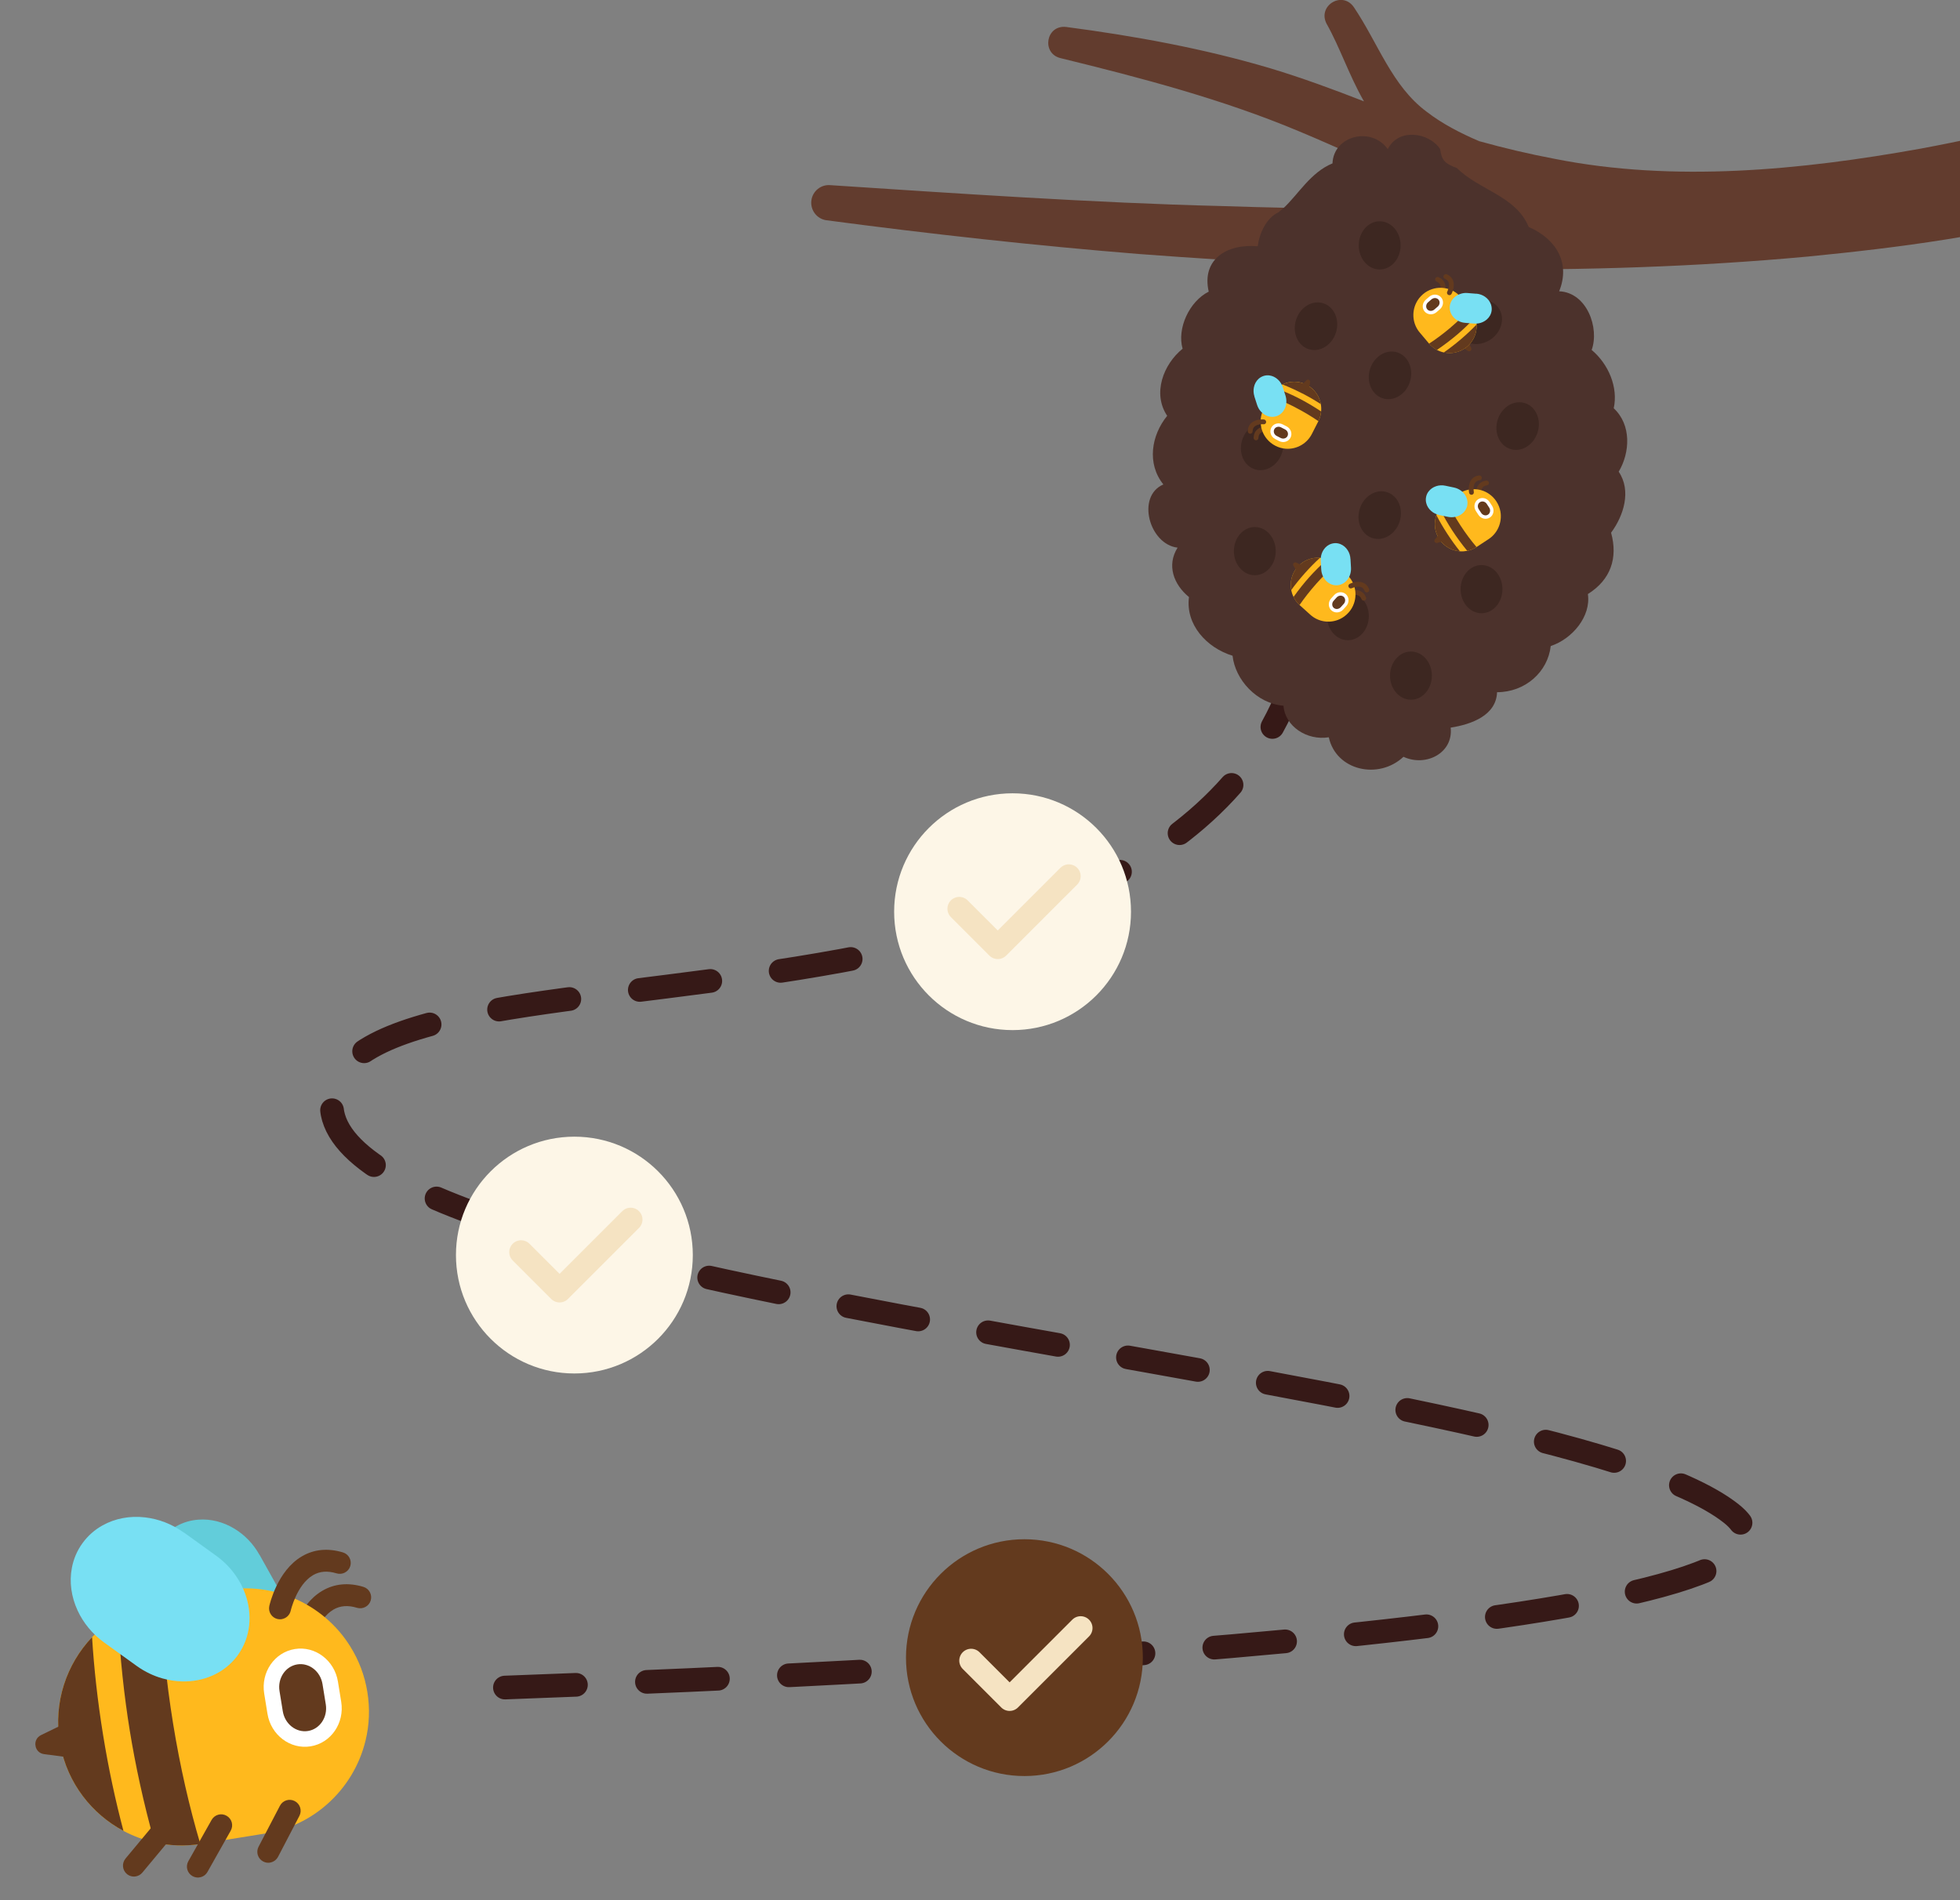 <svg width="331" height="321" viewBox="0 0 331 321" fill="none" xmlns="http://www.w3.org/2000/svg">
<rect x="0" y="0" width="331" height="321" fill="#808080" stroke="none"/>
<g clip-path="url(#clip0_573_1040)">
<path d="M43.819 262.608L46.687 267.741C47.377 268.989 47.814 270.296 48.026 271.603C48.184 272.58 48.219 273.55 48.139 274.5C47.857 277.687 46.194 280.572 43.389 282.142C43.304 282.193 43.217 282.236 43.122 282.288C40.376 283.699 37.172 283.562 34.388 282.185C33.54 281.759 32.72 281.217 31.977 280.569C30.982 279.699 30.097 278.642 29.39 277.406L26.523 272.273C25.467 270.391 24.969 268.362 24.983 266.419C24.992 264.215 25.635 262.104 26.861 260.405C27.611 259.355 28.593 258.465 29.772 257.805C30.951 257.146 32.215 256.781 33.514 256.693C35.6 256.533 37.744 257.086 39.63 258.243C41.296 259.257 42.767 260.744 43.813 262.628L43.819 262.608Z" fill="#62CDDA"/>
<path d="M51.029 279.31C51.761 279.192 52.376 278.642 52.544 277.884C52.544 277.884 53.551 273.501 56.31 271.882C57.451 271.219 58.757 271.111 60.297 271.583C61.274 271.875 62.31 271.323 62.603 270.347C62.895 269.372 62.343 268.336 61.366 268.044C58.811 267.277 56.474 267.506 54.426 268.709C50.262 271.156 48.98 276.858 48.926 277.101C48.712 278.101 49.341 279.087 50.342 279.3C50.575 279.346 50.811 279.355 51.031 279.32L51.029 279.31Z" fill="#633A1E"/>
<path d="M38.122 268.566L27.167 270.341C24.518 270.789 22.08 271.727 19.917 273.034C18.302 274.008 16.832 275.193 15.55 276.545C11.229 281.098 9.009 287.552 10.09 294.222C10.124 294.432 10.156 294.633 10.2 294.841C11.431 301.224 15.488 306.398 20.85 309.261C22.494 310.139 24.262 310.799 26.102 311.213C28.567 311.771 31.177 311.892 33.831 311.48L44.786 309.706C48.801 309.055 52.363 307.297 55.205 304.792C58.425 301.964 60.732 298.187 61.738 293.974C62.369 291.378 62.493 288.61 62.039 285.806C61.584 283.001 60.594 280.424 59.175 278.15C56.899 274.469 53.516 271.604 49.558 269.939C46.072 268.46 42.136 267.916 38.122 268.566Z" fill="#FFB91D"/>
<path d="M45.169 289.476C45.752 293.076 49.013 295.538 52.451 294.981C55.89 294.424 58.207 291.058 57.623 287.459L57.071 284.051C56.488 280.451 53.227 277.989 49.789 278.546C46.351 279.103 44.034 282.469 44.617 286.069L45.169 289.476Z" fill="white"/>
<path d="M29.229 291.121C30.411 298.421 31.996 305.308 33.831 311.48C31.176 311.892 28.567 311.771 26.102 311.213C24.227 304.56 22.829 297.961 21.913 292.306C20.997 286.651 20.238 279.939 19.917 273.034C22.08 271.727 24.518 270.789 27.166 270.341C27.375 276.786 28.044 283.812 29.229 291.121Z" fill="#633A1E"/>
<path d="M17.405 293.037C18.33 298.747 19.505 304.2 20.85 309.261C15.488 306.398 11.43 301.224 10.199 294.841C10.156 294.633 10.124 294.432 10.09 294.222C9.009 287.552 11.229 281.098 15.55 276.545C15.871 281.772 16.479 287.317 17.405 293.037Z" fill="#633A1E"/>
<path d="M10.766 291.215L6.93 293.083C5.409 293.827 5.774 296.083 7.451 296.299L11.681 296.861" fill="#633A1E"/>
<path d="M45.601 314.618C46.158 314.527 46.666 314.183 46.954 313.648L50.563 306.726C51.036 305.824 50.685 304.7 49.773 304.228C48.862 303.757 47.745 304.107 47.274 305.018L43.665 311.94C43.192 312.842 43.543 313.967 44.455 314.438C44.824 314.631 45.227 314.688 45.602 314.627L45.601 314.618Z" fill="#633A1E"/>
<path d="M33.721 317.114C34.261 317.027 34.752 316.703 35.036 316.198L38.965 309.223C39.468 308.336 39.154 307.205 38.256 306.704C37.368 306.201 36.236 306.515 35.734 307.412L31.806 314.387C31.302 315.275 31.617 316.405 32.514 316.906C32.895 317.117 33.32 317.188 33.722 317.123L33.721 317.114Z" fill="#633A1E"/>
<path d="M22.912 316.953C23.342 316.883 23.739 316.669 24.038 316.311L29.317 309.971C29.968 309.181 29.863 308.016 29.082 307.365C28.292 306.715 27.126 306.819 26.474 307.6L21.195 313.94C20.544 314.73 20.648 315.894 21.429 316.546C21.863 316.907 22.4 317.036 22.912 316.953Z" fill="#633A1E"/>
<path d="M31.038 258.847L36.574 262.835C37.905 263.81 39.011 264.962 39.873 266.229C40.523 267.174 41.033 268.179 41.408 269.215C42.668 272.705 42.342 276.546 40.167 279.57C40.098 279.666 40.029 279.761 39.958 279.848C37.77 282.677 34.333 284.106 30.733 284.014C29.631 283.987 28.514 283.811 27.412 283.502C25.937 283.085 24.494 282.4 23.147 281.446L17.612 277.458C15.583 275.996 14.067 274.113 13.116 272.064C12.036 269.745 11.681 267.205 12.14 264.824C12.418 263.354 13.005 261.937 13.926 260.672C14.838 259.409 15.997 258.396 17.306 257.668C19.422 256.482 21.945 256.007 24.489 256.308C26.736 256.563 29.012 257.403 31.032 258.867L31.038 258.847Z" fill="#78E0F3"/>
<path d="M47.581 273.494C48.313 273.375 48.928 272.825 49.096 272.067C49.096 272.067 50.103 267.685 52.863 266.066C54.003 265.403 55.309 265.294 56.849 265.767C57.826 266.058 58.862 265.506 59.155 264.531C59.447 263.555 58.895 262.519 57.918 262.227C55.364 261.46 53.026 261.689 50.978 262.892C46.814 265.339 45.532 271.041 45.478 271.284C45.265 272.284 45.894 273.27 46.895 273.483C47.127 273.53 47.364 273.538 47.583 273.503L47.581 273.494Z" fill="#633A1E"/>
<path d="M52.022 292.388C54.024 292.064 55.368 290.046 55.017 287.881L54.465 284.473C54.114 282.308 52.202 280.817 50.2 281.142C48.197 281.466 46.854 283.484 47.204 285.649L47.757 289.057C48.107 291.222 50.019 292.713 52.022 292.388Z" fill="#633A1E"/>
</g>
<path d="M85.27 285.052C159.415 282.344 316.339 274.519 292.318 255.618C261.2 231.131 56 219.5 56 186.5C56 153.5 210.5 186.5 221.5 102" stroke="#361917" stroke-width="4" stroke-linecap="round" stroke-dasharray="12 12"/>
<g clip-path="url(#clip1_573_1040)">
<path d="M354.877 29.912C354.384 27.815 352.529 26.415 350.489 26.361C351.366 23.304 348.91 19.521 344.853 20.511C338.14 22.322 331.211 23.831 324.351 25.107C304.073 28.751 282.654 30.833 262.522 26.825C258.187 26.005 253.969 25.007 249.803 23.846C246.624 22.492 243.537 20.89 240.934 18.879C235.037 14.492 232.781 7.358 228.616 1.184C226.645 -1.617 222.442 0.99 224.035 4.016C226.245 7.938 227.854 12.751 230.248 16.952C230.279 17.014 230.318 17.068 230.349 17.122C225.229 15.118 219.878 13.153 214.628 11.567C203.349 8.209 191.631 6.074 180.021 4.55C176.626 4.201 175.856 8.998 179.067 9.811C192.886 13.192 206.544 16.79 219.385 22.183C225.806 24.844 232.312 28.009 239.256 30.601C244.122 32.411 249.08 33.935 254.069 35.212C237.993 35.483 221.895 35.32 205.966 34.794C185.634 34.314 160.397 32.605 140.203 31.274C138.64 31.142 137.224 32.28 137.023 33.866C136.815 35.498 137.963 36.999 139.587 37.208C157.11 39.529 174.686 41.479 192.309 42.903C229.771 45.734 267.749 46.794 305.235 43.344C320.794 41.819 336.646 39.769 351.736 35.429C354.046 34.717 355.454 32.303 354.877 29.904V29.912Z" fill="#623C2E"/>
<path d="M216.775 35.135C219.293 32.782 221.333 29.115 225.028 27.599C225.213 22.887 231.596 21.316 234.367 25.192C236.153 21.556 241.365 22.368 243.213 25.192C243.452 27.057 243.983 27.629 246.039 28.388C249.788 32.125 256.032 33.1 258.164 38.338C262.814 40.357 265.247 44.427 263.307 49.201C268.026 49.41 270.128 55.437 268.796 59.112C271.653 61.503 273.3 65.449 272.522 68.961C275.548 71.77 275.279 76.466 273.362 79.677C275.548 82.904 274.193 87.121 272.076 89.983C273.254 94.239 272.022 97.929 268.157 100.343C268.719 104.104 265.532 107.918 261.883 109.125C261.398 113.489 257.594 116.916 252.821 116.924C252.683 120.831 248.525 122.356 244.984 122.905C245.469 127.168 240.826 129.598 237.015 127.834C232.82 131.772 225.629 130.178 224.405 124.538C220.686 125.133 217.006 122.665 216.752 119.207C212.21 118.835 208.591 114.796 208.153 110.765C203.733 109.404 200.184 105.473 200.793 100.854C198.221 98.749 196.982 95.5 198.868 92.506C194.102 91.956 191.839 83.84 196.466 81.828C193.64 78.316 194.433 73.519 197.112 70.238C194.587 66.47 196.45 61.557 199.715 58.903C198.737 55.483 200.846 50.903 204.126 49.263C202.91 43.947 206.998 41.139 212.402 41.595C212.672 39.475 213.796 36.86 215.905 35.854L216.768 35.127L216.775 35.135Z" fill="#4C322C"/>
<path d="M232.997 45.518C234.948 45.518 236.53 43.696 236.53 41.448C236.53 39.2 234.948 37.378 232.997 37.378C231.045 37.378 229.463 39.2 229.463 41.448C229.463 43.696 231.045 45.518 232.997 45.518Z" fill="#3D2721"/>
<path d="M211.91 97.163C213.861 97.163 215.444 95.341 215.444 93.094C215.444 90.846 213.861 89.024 211.91 89.024C209.958 89.024 208.376 90.846 208.376 93.094C208.376 95.341 209.958 97.163 211.91 97.163Z" fill="#3D2721"/>
<path d="M227.63 108.143C229.582 108.143 231.164 106.32 231.164 104.073C231.164 101.825 229.582 100.003 227.63 100.003C225.679 100.003 224.097 101.825 224.097 104.073C224.097 106.32 225.679 108.143 227.63 108.143Z" fill="#3D2721"/>
<path d="M250.196 103.585C252.148 103.585 253.73 101.763 253.73 99.516C253.73 97.268 252.148 95.446 250.196 95.446C248.244 95.446 246.662 97.268 246.662 99.516C246.662 101.763 248.244 103.585 250.196 103.585Z" fill="#3D2721"/>
<path d="M238.278 118.193C240.23 118.193 241.812 116.371 241.812 114.123C241.812 111.876 240.23 110.054 238.278 110.054C236.326 110.054 234.744 111.876 234.744 114.123C234.744 116.371 236.326 118.193 238.278 118.193Z" fill="#3D2721"/>
<path d="M225.607 56.19C226.291 54.05 225.339 51.829 223.481 51.229C221.623 50.629 219.562 51.878 218.878 54.018C218.194 56.158 219.146 58.379 221.004 58.979C222.862 59.578 224.923 58.33 225.607 56.19Z" fill="#3D2721"/>
<path d="M238.105 64.49C238.789 62.35 237.837 60.129 235.979 59.529C234.121 58.929 232.06 60.177 231.376 62.317C230.692 64.457 231.644 66.678 233.502 67.278C235.36 67.878 237.421 66.63 238.105 64.49Z" fill="#3D2721"/>
<path d="M216.506 76.482C217.19 74.342 216.238 72.121 214.38 71.521C212.522 70.921 210.461 72.169 209.777 74.309C209.093 76.449 210.044 78.67 211.902 79.27C213.761 79.87 215.821 78.622 216.506 76.482Z" fill="#3D2721"/>
<path d="M236.368 88.098C237.052 85.958 236.1 83.737 234.242 83.137C232.384 82.537 230.323 83.786 229.639 85.926C228.955 88.066 229.907 90.287 231.765 90.887C233.623 91.487 235.684 90.238 236.368 88.098Z" fill="#3D2721"/>
<path d="M259.662 73.055C260.346 70.915 259.394 68.694 257.536 68.094C255.678 67.494 253.617 68.743 252.933 70.883C252.249 73.023 253.201 75.244 255.059 75.844C256.917 76.444 258.978 75.195 259.662 73.055Z" fill="#3D2721"/>
<path d="M251.848 57.262C253.661 55.946 254.205 53.59 253.062 52C251.92 50.41 249.524 50.188 247.71 51.503C245.897 52.819 245.353 55.175 246.496 56.765C247.638 58.355 250.034 58.578 251.848 57.262Z" fill="#3D2721"/>
<path d="M214.766 72.559C214.689 72.706 214.535 72.799 214.366 72.776C214.366 72.776 213.38 72.691 212.857 73.163C212.641 73.356 212.533 73.619 212.526 73.975C212.526 74.2 212.333 74.377 212.11 74.377C211.887 74.377 211.709 74.184 211.709 73.96C211.725 73.372 211.925 72.9 212.318 72.552C213.111 71.847 214.389 71.963 214.443 71.971C214.666 71.994 214.827 72.195 214.804 72.42C214.804 72.474 214.781 72.52 214.758 72.567L214.766 72.559Z" fill="#633A1E"/>
<path d="M213.388 69.124L214.496 66.95C214.766 66.424 215.128 65.975 215.551 65.611C215.867 65.34 216.213 65.108 216.583 64.93C217.822 64.335 219.323 64.304 220.64 64.984C220.678 65.008 220.725 65.023 220.763 65.046C222.01 65.735 222.819 66.942 223.057 68.257C223.127 68.66 223.15 69.078 223.111 69.495C223.065 70.052 222.911 70.602 222.649 71.136L221.541 73.31C221.133 74.107 220.524 74.733 219.808 75.159C219 75.639 218.053 75.871 217.106 75.793C216.521 75.747 215.936 75.584 215.382 75.298C214.827 75.012 214.358 74.633 213.973 74.176C213.357 73.449 212.987 72.544 212.91 71.6C212.833 70.772 212.987 69.905 213.395 69.108L213.388 69.124Z" fill="#FFB91D"/>
<path d="M217.284 72.025C217.992 72.389 218.292 73.24 217.938 73.929C217.584 74.617 216.729 74.865 216.021 74.501L215.343 74.153C214.635 73.789 214.335 72.938 214.689 72.25C215.043 71.561 215.898 71.314 216.606 71.677L217.284 72.025Z" fill="white"/>
<path d="M218.7 68.791C220.148 69.534 221.479 70.339 222.642 71.136C222.904 70.609 223.058 70.052 223.104 69.495C221.841 68.652 220.556 67.909 219.439 67.329C218.323 66.749 216.968 66.137 215.551 65.603C215.136 65.967 214.774 66.416 214.497 66.942C215.828 67.422 217.253 68.041 218.7 68.784V68.791Z" fill="#633A1E"/>
<path d="M219.901 66.439C221.033 67.019 222.088 67.638 223.058 68.265C222.819 66.95 222.018 65.743 220.763 65.054C220.725 65.031 220.686 65.008 220.64 64.992C219.324 64.311 217.823 64.342 216.583 64.938C217.653 65.364 218.769 65.867 219.901 66.447V66.439Z" fill="#633A1E"/>
<path d="M219.97 64.923L220.617 64.242C220.871 63.971 221.318 64.203 221.256 64.567L221.087 65.487" fill="#633A1E"/>
<path d="M211.84 66.981L212.302 68.412C212.418 68.76 212.58 69.07 212.787 69.333C212.941 69.534 213.119 69.712 213.311 69.859C213.958 70.362 214.781 70.555 215.559 70.3C215.582 70.292 215.605 70.284 215.628 70.277C216.367 70.006 216.899 69.387 217.122 68.621C217.191 68.389 217.23 68.141 217.237 67.886C217.245 67.546 217.207 67.197 217.099 66.849L216.637 65.418C216.467 64.892 216.175 64.443 215.813 64.11C215.397 63.723 214.897 63.483 214.366 63.414C214.042 63.375 213.704 63.398 213.38 63.507C213.057 63.615 212.764 63.785 212.526 64.01C212.133 64.373 211.864 64.868 211.756 65.426C211.656 65.913 211.679 66.447 211.848 66.973L211.84 66.981Z" fill="#78E0F3"/>
<path d="M213.781 71.445C213.704 71.592 213.55 71.685 213.38 71.662C213.38 71.662 212.395 71.577 211.871 72.049C211.656 72.242 211.548 72.505 211.54 72.861C211.54 73.085 211.348 73.263 211.124 73.263C210.901 73.263 210.724 73.07 210.724 72.846C210.74 72.257 210.94 71.785 211.332 71.437C212.125 70.733 213.403 70.849 213.457 70.857C213.68 70.88 213.842 71.081 213.819 71.306C213.819 71.36 213.796 71.406 213.773 71.453L213.781 71.445Z" fill="#633A1E"/>
<path d="M217.43 73.658C217.229 74.052 216.714 74.2 216.282 73.983L215.605 73.635C215.174 73.418 214.997 72.915 215.197 72.513C215.397 72.11 215.913 71.971 216.344 72.188L217.021 72.536C217.453 72.753 217.63 73.255 217.43 73.658Z" fill="#633A1E"/>
<path d="M249.926 84.382C250.065 84.289 250.134 84.126 250.103 83.956C250.103 83.956 249.911 82.981 250.327 82.409C250.496 82.169 250.75 82.037 251.096 81.991C251.32 81.96 251.474 81.759 251.451 81.534C251.42 81.31 251.22 81.155 250.996 81.178C250.419 81.256 249.965 81.503 249.664 81.937C249.049 82.803 249.303 84.064 249.31 84.119C249.357 84.343 249.572 84.482 249.788 84.436C249.842 84.428 249.888 84.405 249.926 84.382Z" fill="#633A1E"/>
<path d="M246.385 83.376L244.345 84.714C243.852 85.039 243.451 85.449 243.136 85.906C242.897 86.246 242.712 86.618 242.574 87.004C242.112 88.312 242.243 89.805 243.059 91.059C243.082 91.097 243.113 91.136 243.136 91.175C243.952 92.351 245.23 93.032 246.554 93.125C246.962 93.156 247.378 93.125 247.778 93.047C248.325 92.939 248.856 92.73 249.349 92.405L251.389 91.067C252.136 90.579 252.69 89.898 253.037 89.14C253.429 88.281 253.552 87.314 253.383 86.378C253.275 85.797 253.052 85.233 252.713 84.707C252.374 84.18 251.943 83.755 251.458 83.422C250.673 82.881 249.741 82.61 248.794 82.633C247.963 82.648 247.124 82.888 246.377 83.383L246.385 83.376Z" fill="#FFB91D"/>
<path d="M249.665 86.958C250.103 87.631 250.973 87.832 251.612 87.415C252.251 86.997 252.413 86.107 251.974 85.434L251.558 84.799C251.12 84.126 250.25 83.925 249.611 84.343C248.972 84.761 248.81 85.65 249.249 86.324L249.665 86.958Z" fill="white"/>
<path d="M244.345 84.714C243.852 85.039 243.452 85.449 243.136 85.906C243.814 87.268 244.568 88.552 245.261 89.612C245.954 90.672 246.816 91.871 247.786 93.047C248.333 92.939 248.864 92.73 249.357 92.405C248.441 91.33 247.501 90.076 246.616 88.714C245.731 87.353 244.961 85.991 244.345 84.714Z" fill="#633A1E"/>
<path d="M242.574 87.004C242.112 88.312 242.243 89.805 243.059 91.059C243.082 91.097 243.113 91.136 243.136 91.175C243.952 92.351 245.23 93.032 246.554 93.125C245.83 92.227 245.107 91.229 244.414 90.161C243.721 89.094 243.097 88.026 242.566 87.004H242.574Z" fill="#633A1E"/>
<path d="M242.928 90.386L242.328 91.105C242.089 91.391 242.366 91.809 242.72 91.709L243.613 91.446" fill="#633A1E"/>
<path d="M244.098 82.045L245.561 82.355C245.915 82.432 246.239 82.563 246.524 82.741C246.739 82.873 246.932 83.028 247.101 83.206C247.663 83.794 247.94 84.598 247.778 85.403C247.778 85.426 247.771 85.449 247.763 85.48C247.578 86.246 247.016 86.842 246.285 87.144C246.062 87.237 245.823 87.306 245.577 87.337C245.246 87.384 244.891 87.376 244.537 87.306L243.074 86.997C242.536 86.881 242.066 86.641 241.689 86.308C241.265 85.937 240.965 85.457 240.85 84.939C240.773 84.614 240.765 84.281 240.834 83.941C240.903 83.6 241.042 83.298 241.242 83.035C241.558 82.61 242.02 82.285 242.559 82.115C243.028 81.96 243.56 81.929 244.098 82.045Z" fill="#78E0F3"/>
<path d="M248.718 83.515C248.856 83.422 248.926 83.26 248.895 83.09C248.895 83.09 248.702 82.115 249.118 81.542C249.287 81.302 249.542 81.171 249.888 81.124C250.111 81.093 250.265 80.892 250.242 80.668C250.211 80.443 250.011 80.289 249.788 80.312C249.21 80.389 248.756 80.637 248.456 81.07C247.84 81.937 248.094 83.198 248.102 83.252C248.148 83.476 248.364 83.616 248.579 83.569C248.633 83.561 248.679 83.538 248.718 83.515Z" fill="#633A1E"/>
<path d="M251.297 86.927C251.666 86.68 251.759 86.153 251.497 85.751L251.081 85.117C250.819 84.714 250.303 84.583 249.926 84.83C249.549 85.078 249.464 85.604 249.726 86.006L250.142 86.641C250.404 87.043 250.919 87.175 251.297 86.927Z" fill="#633A1E"/>
<path d="M227.33 100.684C227.454 100.792 227.631 100.823 227.785 100.746C227.785 100.746 228.67 100.312 229.332 100.56C229.601 100.661 229.802 100.87 229.933 101.202C230.017 101.411 230.256 101.512 230.464 101.427C230.672 101.342 230.772 101.102 230.687 100.893C230.464 100.351 230.11 99.98 229.617 99.794C228.624 99.423 227.477 99.987 227.423 100.011C227.223 100.111 227.138 100.359 227.238 100.56C227.261 100.606 227.292 100.645 227.33 100.684Z" fill="#633A1E"/>
<path d="M227.384 96.986L225.575 95.353C225.136 94.958 224.636 94.672 224.12 94.486C223.727 94.347 223.327 94.254 222.919 94.223C221.549 94.115 220.14 94.626 219.147 95.74C219.116 95.778 219.085 95.809 219.054 95.848C218.13 96.947 217.807 98.355 218.061 99.67C218.138 100.073 218.269 100.467 218.454 100.839C218.7 101.342 219.039 101.806 219.47 102.2L221.279 103.833C221.941 104.429 222.734 104.8 223.55 104.939C224.474 105.102 225.437 104.97 226.299 104.56C226.83 104.305 227.315 103.949 227.739 103.477C228.162 103.005 228.462 102.487 228.655 101.922C228.97 101.024 228.993 100.042 228.732 99.136C228.501 98.332 228.054 97.581 227.392 96.986H227.384Z" fill="#FFB91D"/>
<path d="M224.79 101.094C224.259 101.69 224.282 102.595 224.851 103.106C225.421 103.616 226.314 103.547 226.845 102.951L227.354 102.386C227.885 101.79 227.862 100.885 227.292 100.374C226.722 99.864 225.829 99.933 225.298 100.529L224.79 101.094Z" fill="white"/>
<path d="M225.575 95.353C225.136 94.958 224.636 94.672 224.12 94.486C222.988 95.5 221.941 96.56 221.102 97.496C220.263 98.432 219.331 99.593 218.446 100.839C218.692 101.342 219.031 101.806 219.462 102.2C220.263 101.032 221.225 99.802 222.303 98.587C223.381 97.372 224.497 96.281 225.567 95.353H225.575Z" fill="#633A1E"/>
<path d="M222.919 94.216C221.549 94.107 220.14 94.618 219.147 95.732C219.116 95.771 219.085 95.802 219.054 95.84C218.13 96.939 217.807 98.347 218.061 99.663C218.739 98.734 219.509 97.775 220.355 96.823C221.202 95.871 222.065 94.997 222.919 94.223V94.216Z" fill="#633A1E"/>
<path d="M219.755 95.43L218.908 95.028C218.569 94.873 218.238 95.245 218.43 95.562L218.915 96.367" fill="#633A1E"/>
<path d="M228.069 94.424L228.154 95.925C228.169 96.289 228.123 96.637 228.031 96.962C227.962 97.202 227.861 97.434 227.731 97.643C227.307 98.347 226.607 98.819 225.791 98.866C225.767 98.866 225.737 98.866 225.714 98.866C224.928 98.881 224.212 98.487 223.735 97.86C223.589 97.666 223.465 97.45 223.365 97.218C223.234 96.908 223.15 96.568 223.127 96.204L223.042 94.703C223.011 94.154 223.127 93.628 223.342 93.186C223.589 92.684 223.974 92.266 224.443 92.018C224.736 91.864 225.059 91.771 225.398 91.747C225.737 91.724 226.068 91.786 226.376 91.91C226.868 92.111 227.299 92.475 227.6 92.954C227.869 93.372 228.039 93.883 228.062 94.432L228.069 94.424Z" fill="#78E0F3"/>
<path d="M227.846 99.291C227.969 99.4 228.146 99.43 228.3 99.353C228.3 99.353 229.186 98.92 229.848 99.167C230.117 99.268 230.317 99.477 230.448 99.81C230.533 100.018 230.772 100.119 230.979 100.034C231.187 99.949 231.287 99.709 231.203 99.5C230.979 98.959 230.625 98.587 230.133 98.401C229.139 98.03 227.992 98.595 227.938 98.618C227.738 98.719 227.653 98.966 227.754 99.167C227.777 99.214 227.807 99.252 227.846 99.291Z" fill="#633A1E"/>
<path d="M225.236 102.672C225.567 102.974 226.098 102.92 226.422 102.564L226.93 101.999C227.253 101.643 227.245 101.102 226.914 100.808C226.583 100.514 226.052 100.56 225.729 100.916L225.221 101.481C224.897 101.837 224.905 102.378 225.236 102.672Z" fill="#633A1E"/>
<path d="M248.079 57.951L248.456 58.81C248.602 59.151 248.217 59.476 247.909 59.275L247.124 58.764" fill="#633A1E"/>
<path d="M243.059 50.191C242.951 50.067 242.928 49.889 243.013 49.734C243.013 49.734 243.467 48.852 243.236 48.187C243.144 47.908 242.936 47.707 242.612 47.568C242.404 47.475 242.312 47.235 242.404 47.026C242.497 46.818 242.736 46.725 242.943 46.818C243.475 47.057 243.836 47.429 244.006 47.924C244.352 48.93 243.752 50.067 243.729 50.121C243.621 50.322 243.375 50.392 243.182 50.292C243.136 50.268 243.097 50.237 243.067 50.199L243.059 50.191Z" fill="#633A1E"/>
<path d="M246.747 50.237L248.317 52.102C248.694 52.559 248.972 53.062 249.141 53.588C249.272 53.982 249.349 54.392 249.372 54.802C249.441 56.187 248.895 57.588 247.763 58.547C247.724 58.578 247.694 58.609 247.655 58.632C246.539 59.53 245.122 59.816 243.821 59.53C243.421 59.445 243.036 59.298 242.666 59.104C242.174 58.841 241.727 58.493 241.342 58.044L239.772 56.18C239.194 55.499 238.848 54.694 238.732 53.866C238.601 52.93 238.755 51.971 239.186 51.12C239.448 50.593 239.825 50.114 240.303 49.704C240.78 49.294 241.311 49.007 241.873 48.829C242.774 48.535 243.752 48.543 244.645 48.829C245.438 49.077 246.169 49.549 246.747 50.237Z" fill="#FFB91D"/>
<path d="M242.59 52.737C241.981 53.255 241.088 53.201 240.588 52.62C240.087 52.04 240.188 51.143 240.796 50.617L241.373 50.121C241.981 49.603 242.874 49.657 243.375 50.237C243.875 50.818 243.775 51.715 243.167 52.241L242.59 52.737Z" fill="white"/>
<path d="M245.007 55.298C243.767 56.35 242.52 57.278 241.334 58.052C241.719 58.501 242.174 58.857 242.659 59.112C243.921 58.261 245.091 57.356 246.054 56.543C247.016 55.731 248.094 54.71 249.133 53.595C248.956 53.069 248.687 52.559 248.31 52.11C247.355 53.162 246.239 54.245 244.999 55.298H245.007Z" fill="#633A1E"/>
<path d="M246.708 57.309C245.738 58.137 244.768 58.88 243.821 59.538C245.122 59.824 246.539 59.538 247.655 58.64C247.694 58.609 247.725 58.586 247.763 58.555C248.895 57.588 249.441 56.187 249.372 54.81C248.571 55.638 247.678 56.481 246.708 57.309Z" fill="#633A1E"/>
<path d="M249.311 49.618L247.817 49.495C247.455 49.464 247.109 49.502 246.785 49.595C246.547 49.657 246.316 49.758 246.1 49.874C245.392 50.276 244.899 50.972 244.83 51.785C244.83 51.808 244.83 51.839 244.83 51.862C244.791 52.651 245.161 53.379 245.777 53.882C245.962 54.036 246.177 54.168 246.408 54.269C246.716 54.408 247.055 54.501 247.417 54.532L248.91 54.655C249.457 54.702 249.98 54.601 250.427 54.392C250.935 54.16 251.359 53.781 251.62 53.317C251.782 53.031 251.89 52.706 251.913 52.365C251.936 52.025 251.89 51.692 251.774 51.375C251.589 50.872 251.235 50.431 250.773 50.114C250.365 49.835 249.865 49.649 249.318 49.603L249.311 49.618Z" fill="#78E0F3"/>
<path d="M244.46 49.711C244.352 49.587 244.329 49.41 244.414 49.255C244.414 49.255 244.868 48.373 244.637 47.707C244.545 47.429 244.337 47.228 244.014 47.088C243.806 46.996 243.713 46.756 243.806 46.547C243.898 46.338 244.137 46.245 244.345 46.338C244.876 46.578 245.238 46.949 245.407 47.444C245.754 48.45 245.153 49.587 245.13 49.642C245.022 49.843 244.776 49.913 244.583 49.812C244.537 49.789 244.499 49.758 244.468 49.719L244.46 49.711Z" fill="#633A1E"/>
<path d="M241.027 52.241C240.742 51.901 240.803 51.367 241.173 51.058L241.75 50.562C242.12 50.253 242.651 50.276 242.936 50.617C243.221 50.957 243.159 51.491 242.79 51.8L242.212 52.295C241.843 52.605 241.311 52.582 241.027 52.241Z" fill="#633A1E"/>
</g>
<circle cx="173" cy="280" r="20" fill="#633A1E"/>
<circle cx="97" cy="212" r="20" fill="#FDF6E7"/>
<circle cx="171" cy="154" r="20" fill="#FDF6E7"/>
<path d="M164 280.5L170.5 287L182.5 275" stroke="#F5E3C2" stroke-width="4" stroke-linecap="round" stroke-linejoin="round"/>
<path d="M88 211.5L94.5 218L106.5 206" stroke="#F5E3C2" stroke-width="4" stroke-linecap="round" stroke-linejoin="round"/>
<path d="M162 153.5L168.5 160L180.5 148" stroke="#F5E3C2" stroke-width="4" stroke-linecap="round" stroke-linejoin="round"/>
<defs>
<clipPath id="clip0_573_1040">
<rect width="60" height="62" fill="white" transform="matrix(-0.987 0.16 0.16 0.987 59.524 250.126)"/>
</clipPath>
<clipPath id="clip1_573_1040">
<rect width="218" height="130" fill="white" transform="translate(137)"/>
</clipPath>
</defs>
</svg>
